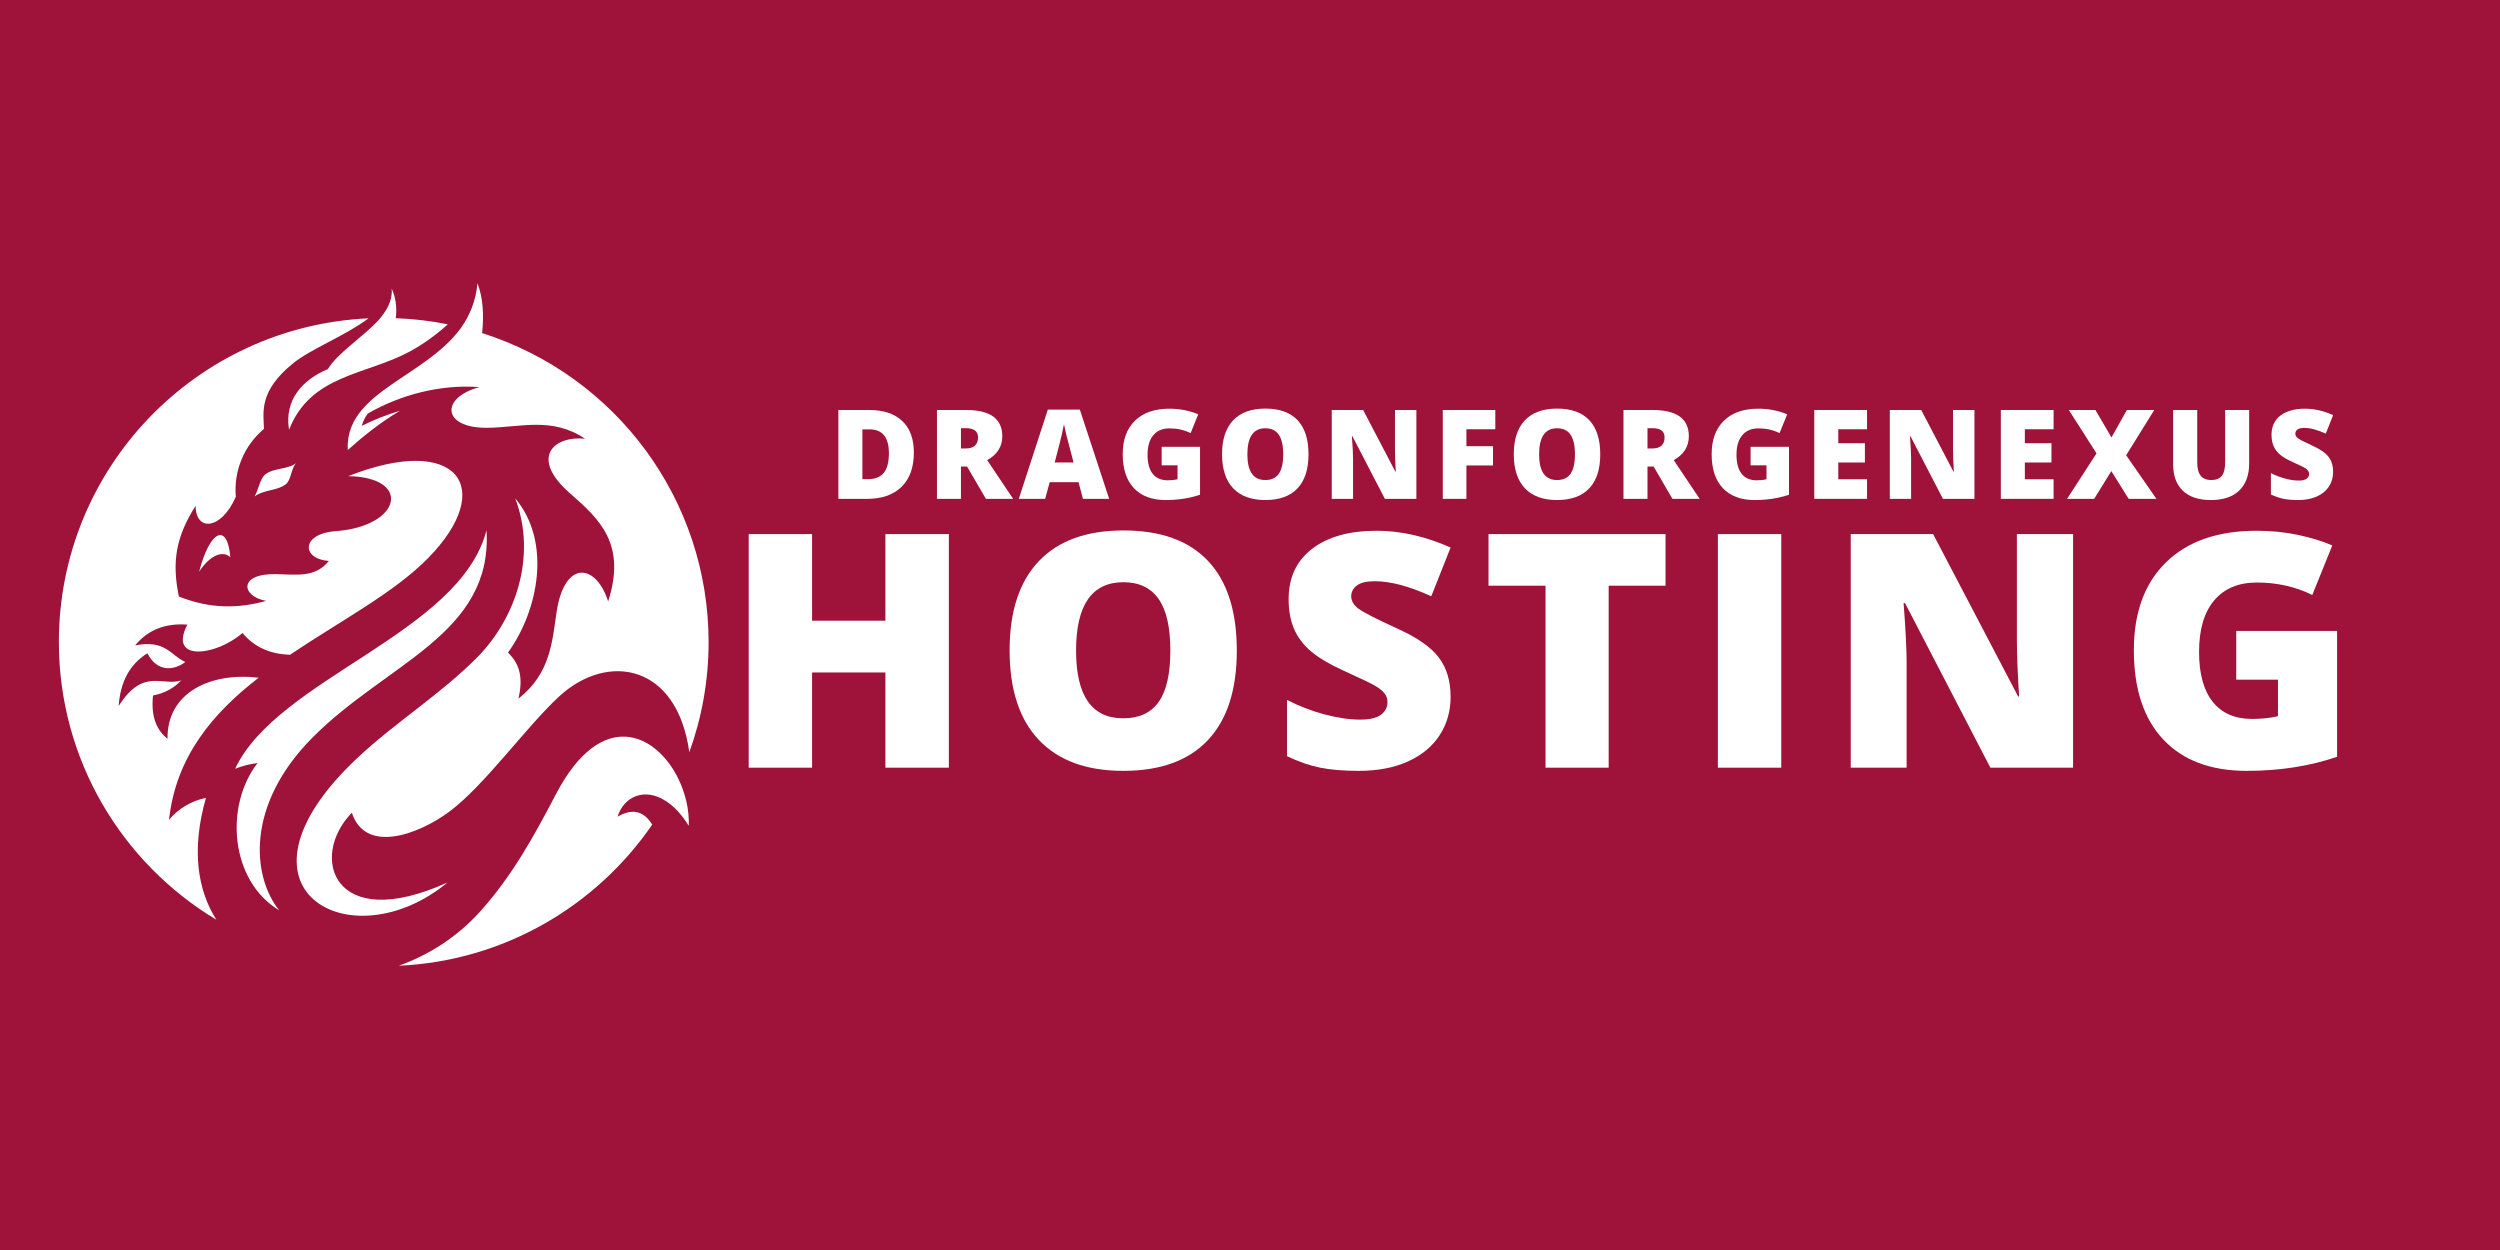 <svg xmlns="http://www.w3.org/2000/svg" xmlns:xlink="http://www.w3.org/1999/xlink" width="1000" zoomAndPan="magnify" viewBox="0 0 750 375" height="500" preserveAspectRatio="xMidYMid meet" version="1.0"><defs><g/><clipPath id="22f3b2693a"><path d="M 17.617 84.973 L 212.617 84.973 L 212.617 289.723 L 17.617 289.723 Z M 17.617 84.973 " clip-rule="nonzero"/></clipPath></defs><rect x="-75" width="900" fill="#ffffff" y="-37.5" height="450" fill-opacity="1"/><rect x="-75" width="900" fill="#9f1239" y="-37.5" height="450" fill-opacity="1"/><g clip-path="url(#22f3b2693a)"><path fill="#ffffff" d="M 50.707 245.945 C 53.582 242.465 57.602 240.215 61.789 239.355 C 57.355 254.793 59.246 267.035 64.91 275.922 C 36.586 258.93 17.66 227.93 17.66 192.59 C 17.66 140.418 58.836 97.871 110.562 95.496 C 103.461 100.82 93.277 104.629 87.859 109.051 C 77.68 117.324 78.992 123.59 79.199 128.668 C 73.164 133.703 70.082 141.32 70.742 149.059 C 66.309 159.094 58.711 159.5 58.672 151.723 C 52.719 161.18 51.527 168.633 53.664 178.953 C 62.859 182.598 71.109 182.68 79.855 180.262 C 72.383 178.953 71.355 171.992 82.852 172.238 C 88.887 172.359 94.633 173.383 98.656 168.266 C 90.488 167.773 90.117 160.117 100.75 159.336 C 120.375 157.906 123.738 143.203 104.484 142.836 C 137.328 129.895 149.07 146.355 128.461 167.406 C 118.117 177.93 101.941 186.363 86.996 196.438 C 81.25 196.234 76.363 194.27 72.754 189.887 C 64.871 196.809 50.336 198.648 56.207 187.387 C 48.941 186.855 44.055 189.395 40.527 193.613 C 49.68 191.852 51.035 196.48 55.594 198.609 C 52.348 201.066 47.258 201.883 44.219 195.988 C 38.762 199.348 36.09 204.793 35.598 211.793 C 43.031 200.246 48.449 205.938 54.359 204.137 C 52.266 206.309 49.598 207.945 45.902 208.641 C 45.207 215.355 47.176 219.125 50.254 221.664 C 50.051 207.578 63.434 201.598 77.598 203.316 C 63.844 213.926 52.758 227.027 50.707 245.945 Z M 59.738 171.5 C 63.801 165.398 67.621 165.562 69.098 167.199 C 68.277 156.758 63.023 158.848 59.738 171.5 Z M 98.367 110.73 C 90.691 113.926 85.23 120.027 86.711 128.953 C 93.113 112.41 109.66 112.574 122.879 105.488 C 126.738 103.398 130.758 100.574 134.332 97.297 C 129.16 96.234 123.984 95.66 118.73 95.457 C 119.141 92.141 118.691 89.191 117.5 86.57 C 117.828 89.969 116.145 93.082 113.641 95.945 C 108.797 101.23 101.242 105.898 98.367 110.73 Z M 76.363 148.938 C 79.238 146.809 83.219 147.297 85.766 145.25 C 87.406 143.941 87.285 140.461 88.887 138.902 C 86.422 140.871 82.07 140.336 79.609 142.301 C 77.926 143.695 77.598 146.848 76.363 148.938 Z M 144.637 99.918 C 145.25 94.145 144.84 89.109 143.238 84.973 C 142.746 90.336 140.898 94.676 138.273 98.402 C 127.312 113.391 103.418 117.57 104.32 135.012 C 109.043 130.797 114.094 126.742 120.004 123.219 C 116.023 124.406 112.203 125.922 108.508 127.766 C 108.879 126.453 109.496 125.227 110.316 124.078 C 120.043 118.469 132.074 115.234 143.816 116.137 C 131.992 119.328 132.605 128.461 146.195 128.34 C 156.254 128.215 165.613 124.98 175.508 131.613 C 166.27 130.672 158.676 137.184 170.949 147.953 C 180.023 155.855 187.945 163.309 182.445 180.426 C 178.793 168.961 169.309 167.855 166.969 183.66 C 165.656 192.465 165.16 202.008 155.555 209.582 C 156.871 203.605 156.172 199.426 152.395 195.781 C 161.59 183.047 165.531 162.531 154.57 149.508 C 161.141 166.871 154.652 185.547 143.238 197.133 C 132.32 208.191 118.281 216.914 106.988 227.602 C 65.238 266.996 105.43 288.656 134.25 264.742 C 99.93 280.305 92.621 257.086 105.555 243.816 C 109.578 256.227 125.422 250.41 134.699 243.57 C 145.293 235.75 157.938 217.938 167.832 208.848 C 182.402 195.539 203.176 199.266 206.789 225.676 C 210.527 215.355 212.578 204.219 212.578 192.629 C 212.578 150.207 185.113 112.82 144.637 99.918 Z M 93.648 221.375 C 115.941 198.855 147.879 190.297 145.949 159.094 C 137.945 190.051 83.262 203.48 70.535 230.633 C 72.793 229.73 75.012 229.199 77.27 228.91 C 67.25 241.852 69.098 264.293 83.754 273.098 C 75.668 263.023 73.574 241.648 93.648 221.375 Z M 166.805 238.207 C 160.152 250.902 153.707 262.695 144.102 273.383 C 137.164 281.121 128.582 286.527 119.633 289.723 C 151.203 288.289 178.875 271.828 195.664 247.379 C 193.285 243.531 189.957 242.262 185.277 245.004 C 187.086 239.066 193.367 235.996 199.977 240.461 C 202.234 241.934 204.492 244.309 206.625 247.75 C 206.832 243.039 205.641 238.043 203.504 233.621 C 196.773 219.863 180.434 212.203 166.805 238.207 Z M 166.805 238.207 " fill-opacity="1" fill-rule="evenodd"/></g><g fill="#ffffff" fill-opacity="1"><g transform="translate(217.03, 230.304)"><g><path d="M 67.625 0 L 48.594 0 L 48.594 -28.562 L 26.594 -28.562 L 26.594 0 L 7.578 0 L 7.578 -70.078 L 26.594 -70.078 L 26.594 -44.094 L 48.594 -44.094 L 48.594 -70.078 L 67.625 -70.078 Z M 67.625 0 "/></g></g></g><g fill="#ffffff" fill-opacity="1"><g transform="translate(297.9, 230.304)"><g><path d="M 73.141 -35.125 C 73.141 -23.344 70.242 -14.383 64.453 -8.25 C 58.672 -2.113 50.207 0.953 39.062 0.953 C 28.07 0.953 19.645 -2.129 13.781 -8.297 C 7.914 -14.461 4.984 -23.441 4.984 -35.234 C 4.984 -46.891 7.898 -55.789 13.734 -61.938 C 19.566 -68.094 28.039 -71.172 39.156 -71.172 C 50.312 -71.172 58.766 -68.117 64.516 -62.016 C 70.266 -55.91 73.141 -46.945 73.141 -35.125 Z M 24.922 -35.125 C 24.922 -21.582 29.633 -14.812 39.062 -14.812 C 43.852 -14.812 47.406 -16.457 49.719 -19.75 C 52.039 -23.039 53.203 -28.164 53.203 -35.125 C 53.203 -42.125 52.023 -47.289 49.672 -50.625 C 47.328 -53.969 43.82 -55.641 39.156 -55.641 C 29.664 -55.641 24.922 -48.801 24.922 -35.125 Z M 24.922 -35.125 "/></g></g></g><g fill="#ffffff" fill-opacity="1"><g transform="translate(381.788, 230.304)"><g><path d="M 53.391 -21.281 C 53.391 -16.938 52.285 -13.078 50.078 -9.703 C 47.879 -6.336 44.703 -3.719 40.547 -1.844 C 36.391 0.02 31.516 0.953 25.922 0.953 C 21.266 0.953 17.352 0.629 14.188 -0.016 C 11.02 -0.672 7.727 -1.816 4.312 -3.453 L 4.312 -20.328 C 7.926 -18.473 11.68 -17.023 15.578 -15.984 C 19.473 -14.941 23.051 -14.422 26.312 -14.422 C 29.125 -14.422 31.18 -14.906 32.484 -15.875 C 33.797 -16.852 34.453 -18.113 34.453 -19.656 C 34.453 -20.613 34.188 -21.453 33.656 -22.172 C 33.133 -22.891 32.289 -23.613 31.125 -24.344 C 29.957 -25.082 26.852 -26.586 21.812 -28.859 C 17.238 -30.93 13.805 -32.941 11.516 -34.891 C 9.234 -36.836 7.539 -39.07 6.438 -41.594 C 5.344 -44.125 4.797 -47.113 4.797 -50.562 C 4.797 -57.02 7.145 -62.051 11.844 -65.656 C 16.539 -69.27 22.992 -71.078 31.203 -71.078 C 38.453 -71.078 45.848 -69.398 53.391 -66.047 L 47.594 -51.422 C 41.039 -54.43 35.383 -55.938 30.625 -55.938 C 28.164 -55.938 26.375 -55.504 25.25 -54.641 C 24.133 -53.773 23.578 -52.703 23.578 -51.422 C 23.578 -50.047 24.285 -48.816 25.703 -47.734 C 27.129 -46.648 30.988 -44.672 37.281 -41.797 C 43.32 -39.078 47.516 -36.16 49.859 -33.047 C 52.211 -29.93 53.391 -26.008 53.391 -21.281 Z M 53.391 -21.281 "/></g></g></g><g fill="#ffffff" fill-opacity="1"><g transform="translate(444.115, 230.304)"><g><path d="M 38.484 0 L 19.547 0 L 19.547 -54.594 L 2.438 -54.594 L 2.438 -70.078 L 55.547 -70.078 L 55.547 -54.594 L 38.484 -54.594 Z M 38.484 0 "/></g></g></g><g fill="#ffffff" fill-opacity="1"><g transform="translate(507.784, 230.304)"><g><path d="M 7.578 0 L 7.578 -70.078 L 26.594 -70.078 L 26.594 0 Z M 7.578 0 "/></g></g></g><g fill="#ffffff" fill-opacity="1"><g transform="translate(547.64, 230.304)"><g><path d="M 74.281 0 L 49.469 0 L 23.875 -49.359 L 23.438 -49.359 C 24.039 -41.598 24.344 -35.672 24.344 -31.578 L 24.344 0 L 7.578 0 L 7.578 -70.078 L 32.297 -70.078 L 57.797 -21.375 L 58.094 -21.375 C 57.645 -28.438 57.422 -34.109 57.422 -38.391 L 57.422 -70.078 L 74.281 -70.078 Z M 74.281 0 "/></g></g></g><g fill="#ffffff" fill-opacity="1"><g transform="translate(635.17, 230.304)"><g><path d="M 35.703 -41.031 L 65.953 -41.031 L 65.953 -3.266 C 57.734 -0.453 48.707 0.953 38.875 0.953 C 28.07 0.953 19.723 -2.176 13.828 -8.438 C 7.93 -14.695 4.984 -23.629 4.984 -35.234 C 4.984 -46.535 8.207 -55.332 14.656 -61.625 C 21.113 -67.926 30.16 -71.078 41.797 -71.078 C 46.203 -71.078 50.363 -70.66 54.281 -69.828 C 58.195 -68.992 61.609 -67.941 64.516 -66.672 L 58.516 -51.812 C 53.473 -54.301 47.93 -55.547 41.891 -55.547 C 36.359 -55.547 32.082 -53.75 29.062 -50.156 C 26.051 -46.562 24.547 -41.426 24.547 -34.75 C 24.547 -28.195 25.91 -23.203 28.641 -19.766 C 31.367 -16.336 35.305 -14.625 40.453 -14.625 C 43.266 -14.625 45.852 -14.895 48.219 -15.438 L 48.219 -26.406 L 35.703 -26.406 Z M 35.703 -41.031 "/></g></g></g><g fill="#ffffff" fill-opacity="1"><g transform="translate(248.639, 149.654)"><g><path d="M 25.516 -13.891 C 25.516 -9.441 24.285 -6.016 21.828 -3.609 C 19.379 -1.203 15.938 0 11.5 0 L 2.875 0 L 2.875 -26.656 L 12.109 -26.656 C 16.391 -26.656 19.691 -25.562 22.016 -23.375 C 24.348 -21.188 25.516 -18.023 25.516 -13.891 Z M 18.031 -13.641 C 18.031 -16.078 17.547 -17.883 16.578 -19.062 C 15.617 -20.25 14.156 -20.844 12.188 -20.844 L 10.078 -20.844 L 10.078 -5.906 L 11.688 -5.906 C 13.875 -5.906 15.477 -6.539 16.5 -7.812 C 17.52 -9.082 18.031 -11.023 18.031 -13.641 Z M 18.031 -13.641 "/></g></g></g><g fill="#ffffff" fill-opacity="1"><g transform="translate(278.207, 149.654)"><g><path d="M 10.078 -9.703 L 10.078 0 L 2.875 0 L 2.875 -26.656 L 11.609 -26.656 C 18.859 -26.656 22.484 -24.031 22.484 -18.781 C 22.484 -15.695 20.973 -13.305 17.953 -11.609 L 25.734 0 L 17.562 0 L 11.906 -9.703 Z M 10.078 -15.109 L 11.438 -15.109 C 13.945 -15.109 15.203 -16.223 15.203 -18.453 C 15.203 -20.285 13.969 -21.203 11.5 -21.203 L 10.078 -21.203 Z M 10.078 -15.109 "/></g></g></g><g fill="#ffffff" fill-opacity="1"><g transform="translate(305.643, 149.654)"><g><path d="M 19.234 0 L 17.922 -5 L 9.266 -5 L 7.906 0 L 0 0 L 8.703 -26.766 L 18.312 -26.766 L 27.109 0 Z M 16.422 -10.906 L 15.281 -15.281 C 15.008 -16.25 14.68 -17.504 14.297 -19.047 C 13.922 -20.598 13.672 -21.707 13.547 -22.375 C 13.441 -21.75 13.227 -20.723 12.906 -19.297 C 12.582 -17.879 11.867 -15.082 10.766 -10.906 Z M 16.422 -10.906 "/></g></g></g><g fill="#ffffff" fill-opacity="1"><g transform="translate(334.92, 149.654)"><g><path d="M 13.578 -15.609 L 25.094 -15.609 L 25.094 -1.234 C 21.969 -0.172 18.531 0.359 14.781 0.359 C 10.676 0.359 7.5 -0.828 5.25 -3.203 C 3.008 -5.586 1.891 -8.988 1.891 -13.406 C 1.891 -17.707 3.117 -21.055 5.578 -23.453 C 8.035 -25.848 11.477 -27.047 15.906 -27.047 C 17.582 -27.047 19.164 -26.883 20.656 -26.562 C 22.145 -26.25 23.441 -25.848 24.547 -25.359 L 22.266 -19.719 C 20.348 -20.664 18.238 -21.141 15.938 -21.141 C 13.832 -21.141 12.207 -20.453 11.062 -19.078 C 9.914 -17.711 9.344 -15.758 9.344 -13.219 C 9.344 -10.727 9.859 -8.828 10.891 -7.516 C 11.93 -6.211 13.43 -5.562 15.391 -5.562 C 16.461 -5.562 17.445 -5.664 18.344 -5.875 L 18.344 -10.047 L 13.578 -10.047 Z M 13.578 -15.609 "/></g></g></g><g fill="#ffffff" fill-opacity="1"><g transform="translate(364.726, 149.654)"><g><path d="M 27.828 -13.359 C 27.828 -8.879 26.723 -5.473 24.516 -3.141 C 22.316 -0.805 19.098 0.359 14.859 0.359 C 10.68 0.359 7.473 -0.812 5.234 -3.156 C 3.004 -5.5 1.891 -8.914 1.891 -13.406 C 1.891 -17.844 3 -21.227 5.219 -23.562 C 7.438 -25.906 10.66 -27.078 14.891 -27.078 C 19.141 -27.078 22.359 -25.914 24.547 -23.594 C 26.734 -21.27 27.828 -17.859 27.828 -13.359 Z M 9.484 -13.359 C 9.484 -8.211 11.273 -5.641 14.859 -5.641 C 16.68 -5.641 18.031 -6.266 18.906 -7.516 C 19.789 -8.766 20.234 -10.711 20.234 -13.359 C 20.234 -16.023 19.785 -17.992 18.891 -19.266 C 18.004 -20.535 16.672 -21.172 14.891 -21.172 C 11.285 -21.172 9.484 -18.566 9.484 -13.359 Z M 9.484 -13.359 "/></g></g></g><g fill="#ffffff" fill-opacity="1"><g transform="translate(396.647, 149.654)"><g><path d="M 28.266 0 L 18.812 0 L 9.078 -18.781 L 8.922 -18.781 C 9.148 -15.82 9.266 -13.566 9.266 -12.016 L 9.266 0 L 2.875 0 L 2.875 -26.656 L 12.297 -26.656 L 21.984 -8.125 L 22.094 -8.125 C 21.926 -10.812 21.844 -12.973 21.844 -14.609 L 21.844 -26.656 L 28.266 -26.656 Z M 28.266 0 "/></g></g></g><g fill="#ffffff" fill-opacity="1"><g transform="translate(429.953, 149.654)"><g><path d="M 9.969 0 L 2.875 0 L 2.875 -26.656 L 18.641 -26.656 L 18.641 -20.875 L 9.969 -20.875 L 9.969 -15.797 L 17.953 -15.797 L 17.953 -10.016 L 9.969 -10.016 Z M 9.969 0 "/></g></g></g><g fill="#ffffff" fill-opacity="1"><g transform="translate(452.247, 149.654)"><g><path d="M 27.828 -13.359 C 27.828 -8.879 26.723 -5.473 24.516 -3.141 C 22.316 -0.805 19.098 0.359 14.859 0.359 C 10.68 0.359 7.473 -0.812 5.234 -3.156 C 3.004 -5.5 1.891 -8.914 1.891 -13.406 C 1.891 -17.844 3 -21.227 5.219 -23.562 C 7.438 -25.906 10.66 -27.078 14.891 -27.078 C 19.141 -27.078 22.359 -25.914 24.547 -23.594 C 26.734 -21.27 27.828 -17.859 27.828 -13.359 Z M 9.484 -13.359 C 9.484 -8.211 11.273 -5.641 14.859 -5.641 C 16.68 -5.641 18.031 -6.266 18.906 -7.516 C 19.789 -8.766 20.234 -10.711 20.234 -13.359 C 20.234 -16.023 19.785 -17.992 18.891 -19.266 C 18.004 -20.535 16.672 -21.172 14.891 -21.172 C 11.285 -21.172 9.484 -18.566 9.484 -13.359 Z M 9.484 -13.359 "/></g></g></g><g fill="#ffffff" fill-opacity="1"><g transform="translate(484.168, 149.654)"><g><path d="M 10.078 -9.703 L 10.078 0 L 2.875 0 L 2.875 -26.656 L 11.609 -26.656 C 18.859 -26.656 22.484 -24.031 22.484 -18.781 C 22.484 -15.695 20.973 -13.305 17.953 -11.609 L 25.734 0 L 17.562 0 L 11.906 -9.703 Z M 10.078 -15.109 L 11.438 -15.109 C 13.945 -15.109 15.203 -16.223 15.203 -18.453 C 15.203 -20.285 13.969 -21.203 11.5 -21.203 L 10.078 -21.203 Z M 10.078 -15.109 "/></g></g></g><g fill="#ffffff" fill-opacity="1"><g transform="translate(511.604, 149.654)"><g><path d="M 13.578 -15.609 L 25.094 -15.609 L 25.094 -1.234 C 21.969 -0.172 18.531 0.359 14.781 0.359 C 10.676 0.359 7.5 -0.828 5.25 -3.203 C 3.008 -5.586 1.891 -8.988 1.891 -13.406 C 1.891 -17.707 3.117 -21.055 5.578 -23.453 C 8.035 -25.848 11.477 -27.047 15.906 -27.047 C 17.582 -27.047 19.164 -26.883 20.656 -26.562 C 22.145 -26.25 23.441 -25.848 24.547 -25.359 L 22.266 -19.719 C 20.348 -20.664 18.238 -21.141 15.938 -21.141 C 13.832 -21.141 12.207 -20.453 11.062 -19.078 C 9.914 -17.711 9.344 -15.758 9.344 -13.219 C 9.344 -10.727 9.859 -8.828 10.891 -7.516 C 11.93 -6.211 13.43 -5.562 15.391 -5.562 C 16.461 -5.562 17.445 -5.664 18.344 -5.875 L 18.344 -10.047 L 13.578 -10.047 Z M 13.578 -15.609 "/></g></g></g><g fill="#ffffff" fill-opacity="1"><g transform="translate(541.409, 149.654)"><g><path d="M 18.703 0 L 2.875 0 L 2.875 -26.656 L 18.703 -26.656 L 18.703 -20.875 L 10.078 -20.875 L 10.078 -16.688 L 18.062 -16.688 L 18.062 -10.906 L 10.078 -10.906 L 10.078 -5.875 L 18.703 -5.875 Z M 18.703 0 "/></g></g></g><g fill="#ffffff" fill-opacity="1"><g transform="translate(564.068, 149.654)"><g><path d="M 28.266 0 L 18.812 0 L 9.078 -18.781 L 8.922 -18.781 C 9.148 -15.82 9.266 -13.566 9.266 -12.016 L 9.266 0 L 2.875 0 L 2.875 -26.656 L 12.297 -26.656 L 21.984 -8.125 L 22.094 -8.125 C 21.926 -10.812 21.844 -12.973 21.844 -14.609 L 21.844 -26.656 L 28.266 -26.656 Z M 28.266 0 "/></g></g></g><g fill="#ffffff" fill-opacity="1"><g transform="translate(597.375, 149.654)"><g><path d="M 18.703 0 L 2.875 0 L 2.875 -26.656 L 18.703 -26.656 L 18.703 -20.875 L 10.078 -20.875 L 10.078 -16.688 L 18.062 -16.688 L 18.062 -10.906 L 10.078 -10.906 L 10.078 -5.875 L 18.703 -5.875 Z M 18.703 0 "/></g></g></g><g fill="#ffffff" fill-opacity="1"><g transform="translate(620.034, 149.654)"><g><path d="M 26.891 0 L 18.562 0 L 13.359 -8.328 L 8.219 0 L 0.078 0 L 8.922 -13.641 L 0.609 -26.656 L 8.594 -26.656 L 13.406 -18.422 L 18.031 -26.656 L 26.25 -26.656 L 17.812 -13.078 Z M 26.891 0 "/></g></g></g><g fill="#ffffff" fill-opacity="1"><g transform="translate(649.201, 149.654)"><g><path d="M 25.547 -26.656 L 25.547 -10.609 C 25.547 -7.117 24.555 -4.414 22.578 -2.5 C 20.609 -0.594 17.766 0.359 14.047 0.359 C 10.41 0.359 7.613 -0.566 5.656 -2.422 C 3.707 -4.285 2.734 -6.961 2.734 -10.453 L 2.734 -26.656 L 9.969 -26.656 L 9.969 -11.016 C 9.969 -9.129 10.32 -7.758 11.031 -6.906 C 11.738 -6.062 12.781 -5.641 14.156 -5.641 C 15.625 -5.641 16.688 -6.062 17.344 -6.906 C 18.008 -7.75 18.344 -9.129 18.344 -11.047 L 18.344 -26.656 Z M 25.547 -26.656 "/></g></g></g><g fill="#ffffff" fill-opacity="1"><g transform="translate(679.627, 149.654)"><g><path d="M 20.312 -8.094 C 20.312 -6.438 19.891 -4.969 19.047 -3.688 C 18.211 -2.406 17.004 -1.41 15.422 -0.703 C 13.848 0.004 11.992 0.359 9.859 0.359 C 8.086 0.359 6.598 0.234 5.391 -0.016 C 4.191 -0.266 2.941 -0.695 1.641 -1.312 L 1.641 -7.734 C 3.016 -7.023 4.441 -6.473 5.922 -6.078 C 7.41 -5.68 8.773 -5.484 10.016 -5.484 C 11.078 -5.484 11.859 -5.664 12.359 -6.031 C 12.859 -6.406 13.109 -6.883 13.109 -7.469 C 13.109 -7.832 13.008 -8.148 12.812 -8.422 C 12.613 -8.703 12.289 -8.984 11.844 -9.266 C 11.395 -9.547 10.211 -10.117 8.297 -10.984 C 6.555 -11.766 5.25 -12.523 4.375 -13.266 C 3.508 -14.016 2.867 -14.867 2.453 -15.828 C 2.035 -16.785 1.828 -17.922 1.828 -19.234 C 1.828 -21.691 2.719 -23.609 4.5 -24.984 C 6.289 -26.359 8.75 -27.047 11.875 -27.047 C 14.633 -27.047 17.445 -26.406 20.312 -25.125 L 18.109 -19.562 C 15.617 -20.707 13.469 -21.281 11.656 -21.281 C 10.719 -21.281 10.035 -21.113 9.609 -20.781 C 9.18 -20.457 8.969 -20.051 8.969 -19.562 C 8.969 -19.039 9.238 -18.57 9.781 -18.156 C 10.32 -17.75 11.789 -17 14.188 -15.906 C 16.477 -14.863 18.07 -13.75 18.969 -12.562 C 19.863 -11.383 20.312 -9.895 20.312 -8.094 Z M 20.312 -8.094 "/></g></g></g></svg>